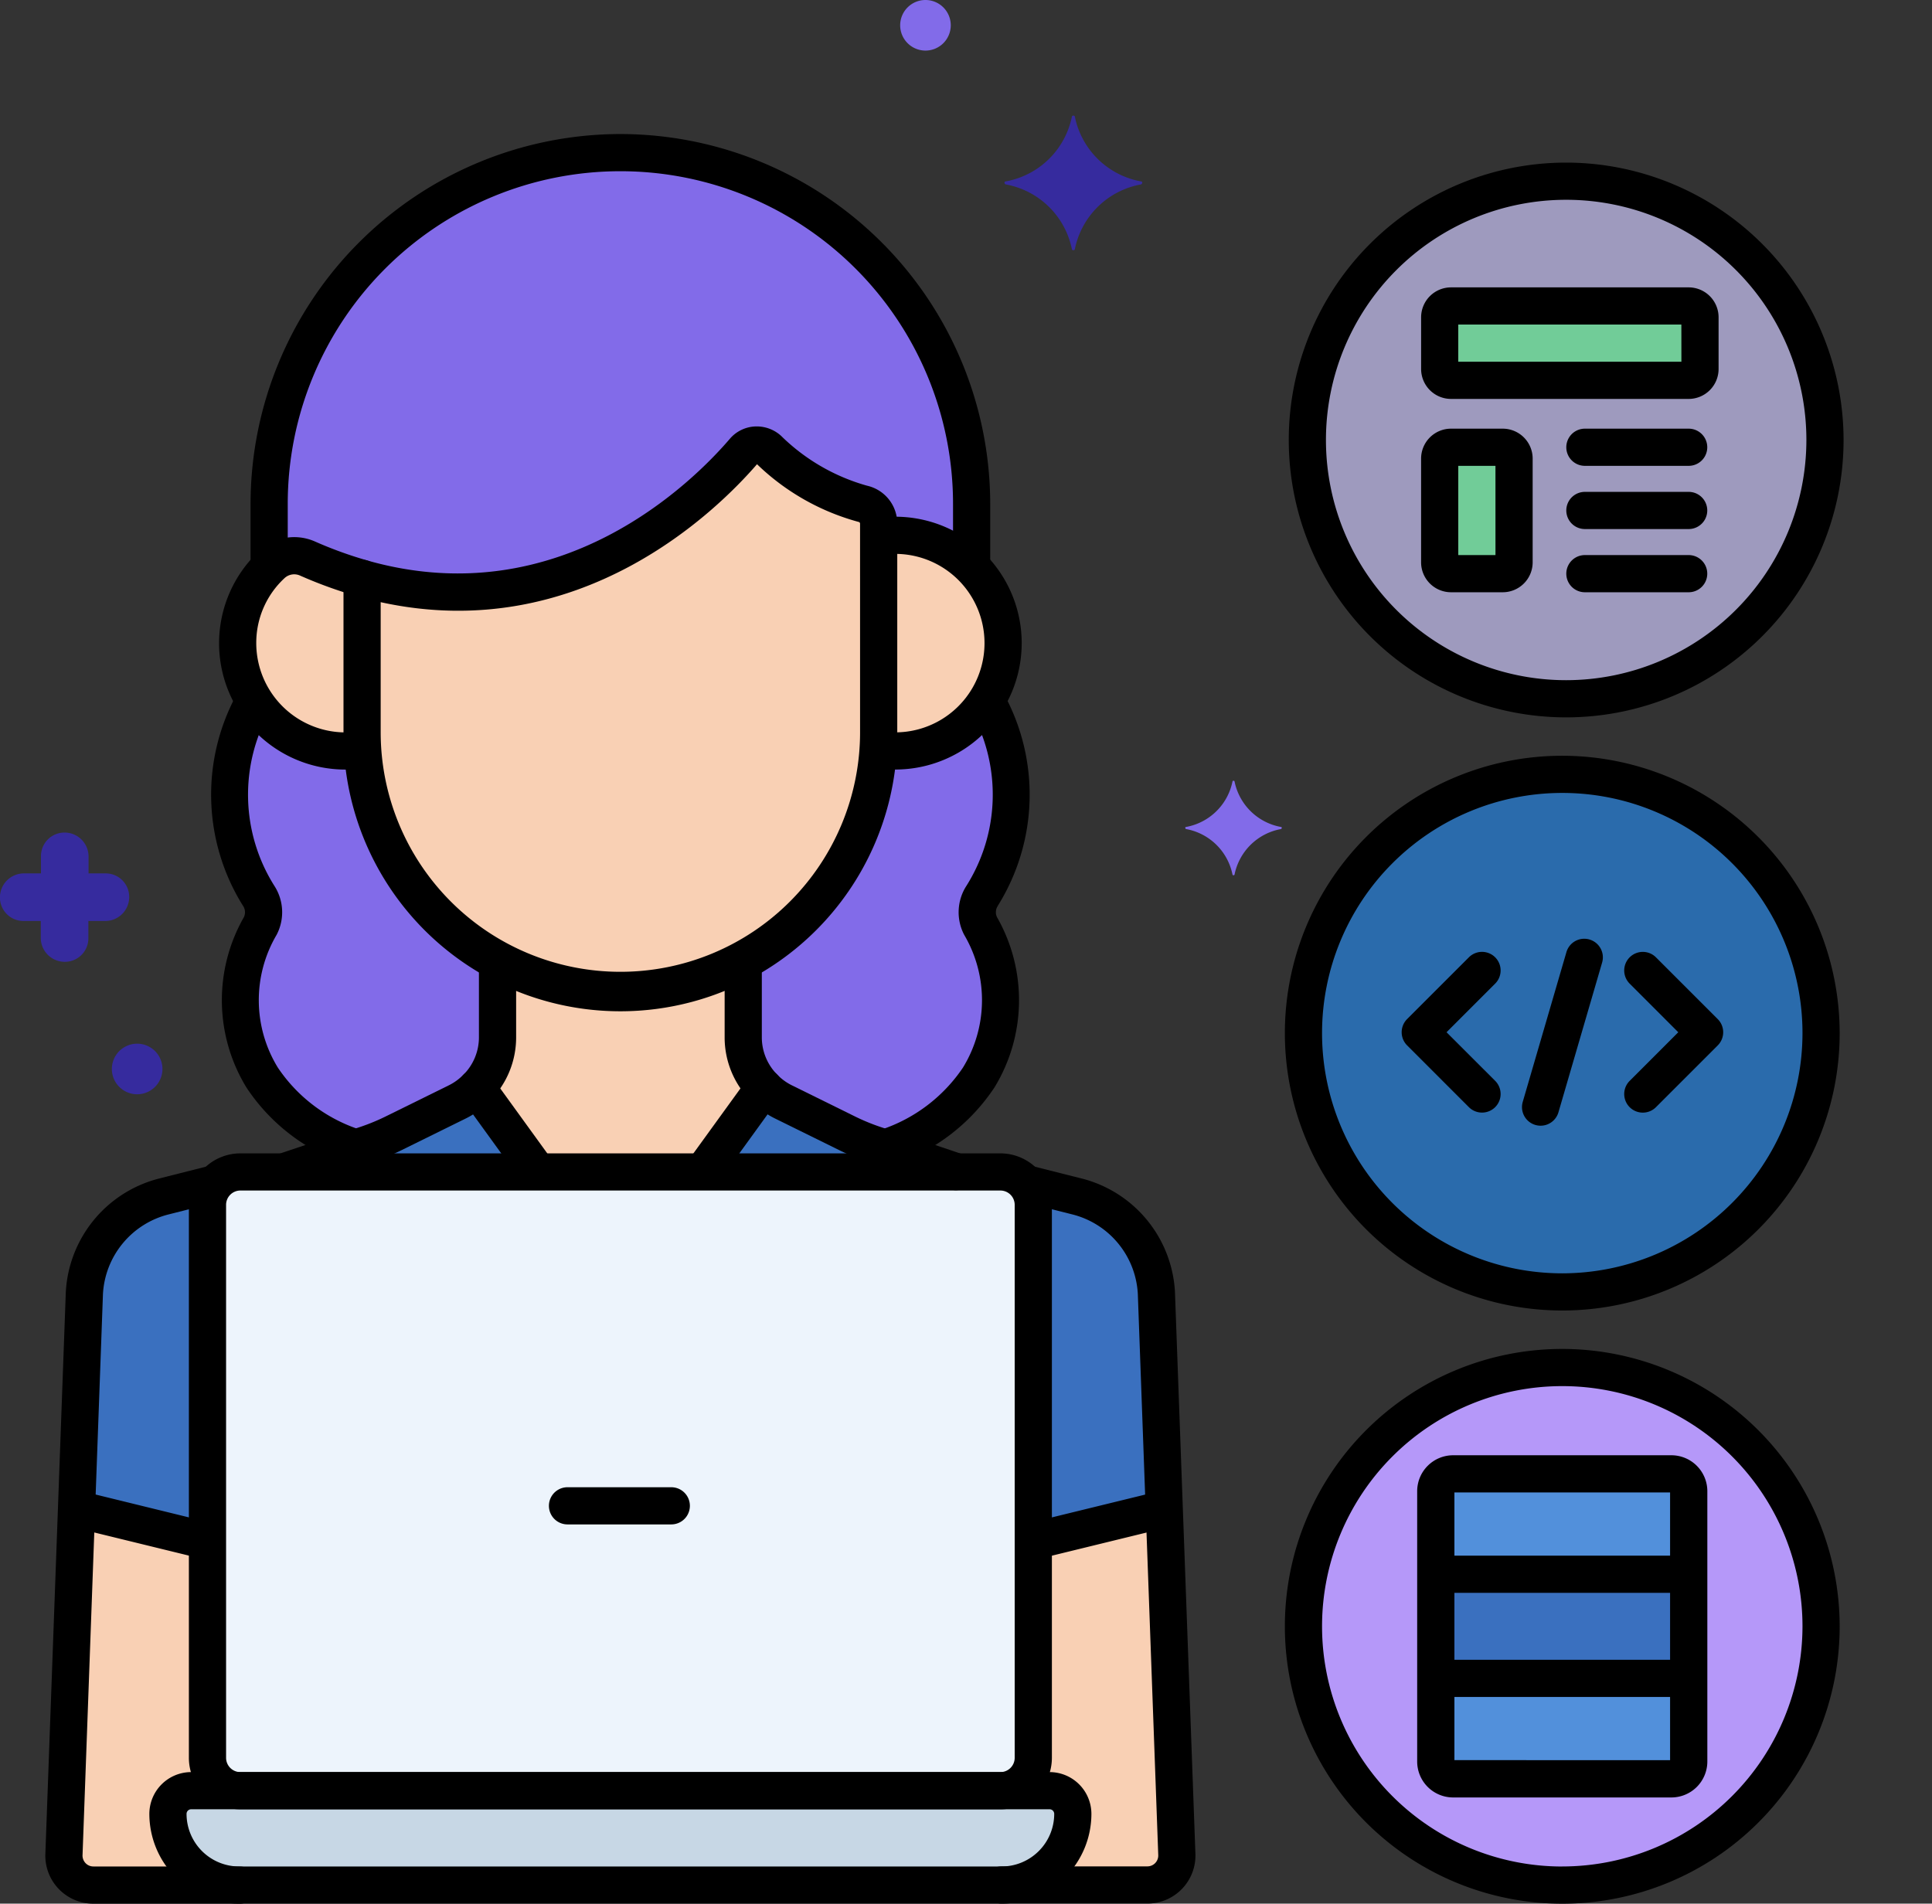 <svg id="Layer_7" xmlns="http://www.w3.org/2000/svg" width="102.052" height="100.564" viewBox="0 0 102.052 100.564">
  <rect x="0" y="0" width="102.052" height="100.564" fill="#333333" stroke="none"/>
  <g id="Grupo_1021439" data-name="Grupo 1021439">
    <g id="Grupo_1021309" data-name="Grupo 1021309" transform="translate(63.39 3.918)">
      <g id="Grupo_1021308" data-name="Grupo 1021308">
        <circle id="Elipse_7727" data-name="Elipse 7727" cx="13.671" cy="13.671" r="13.671" transform="translate(0 19.331) rotate(-45)" fill="#9e9abe"/>
      </g>
    </g>
    <g id="Grupo_1021311" data-name="Grupo 1021311" transform="translate(68.851 40.906)">
      <g id="Grupo_1021310" data-name="Grupo 1021310">
        <circle id="Elipse_7728" data-name="Elipse 7728" cx="13.671" cy="13.671" r="13.671" fill="#2a6bac"/>
      </g>
    </g>
    <g id="Grupo_1021313" data-name="Grupo 1021313" transform="translate(68.851 72.24)">
      <g id="Grupo_1021312" data-name="Grupo 1021312">
        <circle id="Elipse_7729" data-name="Elipse 7729" cx="13.671" cy="13.671" r="13.671" fill="#b598f9"/>
      </g>
    </g>
    <g id="Grupo_1021315" data-name="Grupo 1021315" transform="translate(76.048 16.164)">
      <g id="Grupo_1021314" data-name="Grupo 1021314">
        <path id="Trazado_738252" data-name="Trazado 738252" d="M210.788,41.147H198.235a.6.6,0,0,0-.6.6v2.733a.6.6,0,0,0,.6.6h12.553a.6.6,0,0,0,.6-.6V41.745A.6.6,0,0,0,210.788,41.147Z" transform="translate(-197.637 -41.147)" fill="#71cc98"/>
      </g>
    </g>
    <g id="Grupo_1021317" data-name="Grupo 1021317" transform="translate(76.048 23.627)">
      <g id="Grupo_1021316" data-name="Grupo 1021316">
        <path id="Trazado_738253" data-name="Trazado 738253" d="M200.967,60.147h-2.733a.6.6,0,0,0-.6.6v5.482a.6.6,0,0,0,.6.6h2.733a.6.6,0,0,0,.6-.6V60.745A.6.6,0,0,0,200.967,60.147Z" transform="translate(-197.637 -60.147)" fill="#71cc98"/>
      </g>
    </g>
    <g id="Grupo_1021319" data-name="Grupo 1021319" transform="translate(75.843 77.858)">
      <g id="Grupo_1021318" data-name="Grupo 1021318">
        <path id="Trazado_738254" data-name="Trazado 738254" d="M209.558,198.2H198.031a.914.914,0,0,0-.915.915V213.39a.914.914,0,0,0,.915.914h11.527a.914.914,0,0,0,.915-.914V199.114A.915.915,0,0,0,209.558,198.2Z" transform="translate(-197.116 -198.199)" fill="#5290db"/>
      </g>
    </g>
    <g id="Grupo_1021321" data-name="Grupo 1021321" transform="translate(75.843 83.161)">
      <g id="Grupo_1021320" data-name="Grupo 1021320">
        <path id="Trazado_738255" data-name="Trazado 738255" d="M197.116,211.7h13.356v5.5H197.116Z" transform="translate(-197.116 -211.699)" fill="#3a70bf"/>
      </g>
    </g>
    <g id="Grupo_1021324" data-name="Grupo 1021324" transform="translate(68.08 8.59)">
      <g id="Grupo_1021323" data-name="Grupo 1021323">
        <g id="Grupo_1021322" data-name="Grupo 1021322">
          <path id="Trazado_738256" data-name="Trazado 738256" d="M192,21.866a14.653,14.653,0,1,0,14.653,14.653A14.669,14.669,0,0,0,192,21.866Zm0,27.342a12.689,12.689,0,1,1,12.689-12.689A12.7,12.7,0,0,1,192,49.208Z" transform="translate(-177.352 -21.866)"/>
        </g>
      </g>
    </g>
    <g id="Grupo_1021327" data-name="Grupo 1021327" transform="translate(67.869 39.924)">
      <g id="Grupo_1021326" data-name="Grupo 1021326">
        <g id="Grupo_1021325" data-name="Grupo 1021325">
          <path id="Trazado_738257" data-name="Trazado 738257" d="M191.468,101.632a14.653,14.653,0,1,0,14.653,14.653A14.669,14.669,0,0,0,191.468,101.632Zm0,27.342a12.689,12.689,0,1,1,12.689-12.689A12.7,12.7,0,0,1,191.468,128.974Z" transform="translate(-176.815 -101.632)"/>
        </g>
      </g>
    </g>
    <g id="Grupo_1021329" data-name="Grupo 1021329" transform="translate(82.735 25.984)">
      <g id="Grupo_1021328" data-name="Grupo 1021328">
        <path id="Trazado_738258" data-name="Trazado 738258" d="M221.124,66.146h-5.482a.982.982,0,1,0,0,1.964h5.482a.982.982,0,1,0,0-1.964Z" transform="translate(-214.66 -66.146)"/>
      </g>
    </g>
    <g id="Grupo_1021331" data-name="Grupo 1021331" transform="translate(82.735 22.645)">
      <g id="Grupo_1021330" data-name="Grupo 1021330">
        <path id="Trazado_738259" data-name="Trazado 738259" d="M221.124,57.646h-5.482a.982.982,0,1,0,0,1.964h5.482a.982.982,0,1,0,0-1.964Z" transform="translate(-214.66 -57.646)"/>
      </g>
    </g>
    <g id="Grupo_1021333" data-name="Grupo 1021333" transform="translate(82.735 29.323)">
      <g id="Grupo_1021332" data-name="Grupo 1021332">
        <path id="Trazado_738260" data-name="Trazado 738260" d="M221.124,74.646h-5.482a.982.982,0,1,0,0,1.964h5.482a.982.982,0,1,0,0-1.964Z" transform="translate(-214.66 -74.646)"/>
      </g>
    </g>
    <g id="Grupo_1021335" data-name="Grupo 1021335" transform="translate(85.794 50.285)">
      <g id="Grupo_1021334" data-name="Grupo 1021334">
        <path id="Trazado_738261" data-name="Trazado 738261" d="M227.387,131.557l-3.263-3.263a.982.982,0,1,0-1.389,1.389l2.568,2.569-2.568,2.569a.982.982,0,0,0,1.389,1.389l3.263-3.263A.982.982,0,0,0,227.387,131.557Z" transform="translate(-222.447 -128.006)"/>
      </g>
    </g>
    <g id="Grupo_1021337" data-name="Grupo 1021337" transform="translate(74.038 50.285)">
      <g id="Grupo_1021336" data-name="Grupo 1021336">
        <path id="Trazado_738262" data-name="Trazado 738262" d="M194.892,132.251l2.569-2.569a.982.982,0,0,0-1.389-1.389l-3.263,3.263a.983.983,0,0,0,0,1.389l3.263,3.263a.982.982,0,0,0,1.389-1.389Z" transform="translate(-192.521 -128.006)"/>
      </g>
    </g>
    <g id="Grupo_1021339" data-name="Grupo 1021339" transform="translate(80.394 49.592)">
      <g id="Grupo_1021338" data-name="Grupo 1021338">
        <path id="Trazado_738263" data-name="Trazado 738263" d="M212.264,126.282a.981.981,0,0,0-1.218.668l-2.307,7.911a.982.982,0,1,0,1.886.55l2.307-7.911a.982.982,0,0,0-.668-1.218Z" transform="translate(-208.699 -126.243)"/>
      </g>
    </g>
    <g id="Grupo_1021342" data-name="Grupo 1021342" transform="translate(67.869 71.258)">
      <g id="Grupo_1021341" data-name="Grupo 1021341">
        <g id="Grupo_1021340" data-name="Grupo 1021340">
          <path id="Trazado_738264" data-name="Trazado 738264" d="M191.468,181.4a14.653,14.653,0,1,0,14.653,14.653A14.669,14.669,0,0,0,191.468,181.4Zm0,27.342a12.689,12.689,0,1,1,12.689-12.689A12.7,12.7,0,0,1,191.468,208.74Z" transform="translate(-176.815 -181.398)"/>
        </g>
      </g>
    </g>
    <g id="Grupo_1021344" data-name="Grupo 1021344" transform="translate(62.607 41.247)">
      <g id="Grupo_1021343" data-name="Grupo 1021343">
        <path id="Trazado_738265" data-name="Trazado 738265" d="M168.48,107.44a3.059,3.059,0,0,1-2.453-2.4c0-.055-.11-.055-.11,0a3.059,3.059,0,0,1-2.453,2.4c-.055,0-.055.083,0,.11a3.059,3.059,0,0,1,2.453,2.4c0,.055.11.055.11,0a3.058,3.058,0,0,1,2.453-2.4C168.535,107.523,168.535,107.44,168.48,107.44Z" transform="translate(-163.422 -105.001)" fill="#826be9"/>
      </g>
    </g>
    <g id="Grupo_1021346" data-name="Grupo 1021346" transform="translate(47.549)">
      <g id="Grupo_1021345" data-name="Grupo 1021345">
        <path id="Trazado_738266" data-name="Trazado 738266" d="M126.424,0a1.336,1.336,0,1,0,1.336,1.336A1.336,1.336,0,0,0,126.424,0Z" transform="translate(-125.088)" fill="#826be9"/>
      </g>
    </g>
    <g id="Grupo_1021348" data-name="Grupo 1021348" transform="translate(53.068 6.107)">
      <g id="Grupo_1021347" data-name="Grupo 1021347">
        <path id="Trazado_738267" data-name="Trazado 738267" d="M146.346,19.024a4.359,4.359,0,0,1-3.5-3.418c0-.079-.157-.079-.157,0a4.359,4.359,0,0,1-3.5,3.418c-.079,0-.079.118,0,.157a4.359,4.359,0,0,1,3.5,3.418c0,.079.157.079.157,0a4.359,4.359,0,0,1,3.5-3.418c.079-.039.079-.157,0-.157Z" transform="translate(-139.138 -15.547)" fill="#362b9e"/>
      </g>
    </g>
    <g id="Grupo_1021350" data-name="Grupo 1021350" transform="translate(75.307 82.179)">
      <g id="Grupo_1021349" data-name="Grupo 1021349">
        <path id="Trazado_738268" data-name="Trazado 738268" d="M209.253,209.2H196.732a.982.982,0,1,0,0,1.964h12.521a.982.982,0,0,0,0-1.964Z" transform="translate(-195.75 -209.199)"/>
      </g>
    </g>
    <g id="Grupo_1021352" data-name="Grupo 1021352" transform="translate(75.282 87.679)">
      <g id="Grupo_1021351" data-name="Grupo 1021351">
        <path id="Trazado_738269" data-name="Trazado 738269" d="M209.216,223.2H196.67a.982.982,0,1,0,0,1.964h12.546a.982.982,0,1,0,0-1.964Z" transform="translate(-195.688 -223.199)"/>
      </g>
    </g>
    <g id="Grupo_1021355" data-name="Grupo 1021355" transform="translate(75.066 15.181)">
      <g id="Grupo_1021354" data-name="Grupo 1021354">
        <g id="Grupo_1021353" data-name="Grupo 1021353">
          <path id="Trazado_738270" data-name="Trazado 738270" d="M209.271,38.646H196.718a1.582,1.582,0,0,0-1.58,1.58v2.733a1.582,1.582,0,0,0,1.58,1.58h12.553a1.582,1.582,0,0,0,1.58-1.58V40.226A1.582,1.582,0,0,0,209.271,38.646Zm-.384,3.928H197.1V40.61h11.785Z" transform="translate(-195.138 -38.646)"/>
        </g>
      </g>
    </g>
    <g id="Grupo_1021358" data-name="Grupo 1021358" transform="translate(75.066 22.645)">
      <g id="Grupo_1021357" data-name="Grupo 1021357">
        <g id="Grupo_1021356" data-name="Grupo 1021356">
          <path id="Trazado_738271" data-name="Trazado 738271" d="M199.449,57.646h-2.733a1.582,1.582,0,0,0-1.58,1.58v5.482a1.582,1.582,0,0,0,1.58,1.58h2.733a1.582,1.582,0,0,0,1.58-1.58V59.226A1.582,1.582,0,0,0,199.449,57.646Zm-.384,6.678H197.1V59.61h1.964Z" transform="translate(-195.137 -57.646)"/>
        </g>
      </g>
    </g>
    <g id="Grupo_1021361" data-name="Grupo 1021361" transform="translate(74.861 76.876)">
      <g id="Grupo_1021360" data-name="Grupo 1021360">
        <g id="Grupo_1021359" data-name="Grupo 1021359">
          <path id="Trazado_738272" data-name="Trazado 738272" d="M208.04,195.7H196.513a1.9,1.9,0,0,0-1.9,1.9v14.277a1.9,1.9,0,0,0,1.9,1.9H208.04a1.9,1.9,0,0,0,1.9-1.9V197.6A1.9,1.9,0,0,0,208.04,195.7Zm-.068,16.106H196.58V197.663h11.392Z" transform="translate(-194.616 -195.699)"/>
        </g>
      </g>
    </g>
    <g id="Grupo_1021363" data-name="Grupo 1021363" transform="translate(52.843 62.515)">
      <g id="Grupo_1021362" data-name="Grupo 1021362">
        <path id="Trazado_738273" data-name="Trazado 738273" d="M146.807,164.939a5.6,5.6,0,0,0-4.22-5.114l-2.712-.685a1.722,1.722,0,0,1,.429,1.131v29.212a1.737,1.737,0,0,1-1.737,1.737h2.6a1.227,1.227,0,0,1,1.226,1.226,3.76,3.76,0,0,1-3.76,3.76h7.7a1.555,1.555,0,0,0,1.553-1.642Z" transform="translate(-138.566 -159.14)" fill="#3a70bf"/>
      </g>
    </g>
    <g id="Grupo_1021365" data-name="Grupo 1021365" transform="translate(3.375 62.515)">
      <g id="Grupo_1021364" data-name="Grupo 1021364">
        <path id="Trazado_738274" data-name="Trazado 738274" d="M19.361,191.221h2.6a1.737,1.737,0,0,1-1.737-1.737V160.272a1.721,1.721,0,0,1,.429-1.131l-2.712.685a5.6,5.6,0,0,0-4.22,5.114l-1.078,29.626a1.555,1.555,0,0,0,1.553,1.642h7.7C19.818,196.208,18.684,191.221,19.361,191.221Z" transform="translate(-12.639 -159.141)" fill="#3a70bf"/>
      </g>
    </g>
    <g id="Grupo_1021367" data-name="Grupo 1021367" transform="translate(10.959 61.909)">
      <g id="Grupo_1021366" data-name="Grupo 1021366">
        <path id="Trazado_738275" data-name="Trazado 738275" d="M73.828,157.6H33.681a1.737,1.737,0,0,0-1.737,1.737v29.212a1.737,1.737,0,0,0,1.737,1.737H73.828a1.737,1.737,0,0,0,1.737-1.737V159.335A1.737,1.737,0,0,0,73.828,157.6Z" transform="translate(-31.944 -157.598)" fill="#edf4fc"/>
      </g>
    </g>
    <g id="Grupo_1021369" data-name="Grupo 1021369" transform="translate(8.871 94.596)">
      <g id="Grupo_1021368" data-name="Grupo 1021368">
        <path id="Trazado_738276" data-name="Trazado 738276" d="M73.2,240.807H27.854a1.227,1.227,0,0,0-1.226,1.226,3.76,3.76,0,0,0,3.76,3.76H70.665a3.76,3.76,0,0,0,3.76-3.76A1.226,1.226,0,0,0,73.2,240.807Z" transform="translate(-26.628 -240.807)" fill="#c7d7e5"/>
      </g>
    </g>
    <g id="Grupo_1021371" data-name="Grupo 1021371" transform="translate(46.379 28.278)">
      <g id="Grupo_1021370" data-name="Grupo 1021370">
        <path id="Trazado_738277" data-name="Trazado 738277" d="M123.019,71.985a5.693,5.693,0,0,0-.876.07V82.384c0,.308-.014.612-.035.915a5.694,5.694,0,1,0,.91-11.313Z" transform="translate(-122.109 -71.985)" fill="#f9d0b4"/>
      </g>
    </g>
    <g id="Grupo_1021373" data-name="Grupo 1021373" transform="translate(19.126 23.508)">
      <g id="Grupo_1021372" data-name="Grupo 1021372">
        <path id="Trazado_738278" data-name="Trazado 738278" d="M79.182,62.95A11.3,11.3,0,0,1,74.2,60.084a.905.905,0,0,0-1.3.073c-2.078,2.425-9.446,9.784-20.169,6.729v8.125a13.644,13.644,0,0,0,27.287,0V63.989a1.071,1.071,0,0,0-.839-1.039Z" transform="translate(-52.734 -59.844)" fill="#f9d0b4"/>
      </g>
    </g>
    <g id="Grupo_1021375" data-name="Grupo 1021375" transform="translate(12.554 29.356)">
      <g id="Grupo_1021374" data-name="Grupo 1021374">
        <path id="Trazado_738279" data-name="Trazado 738279" d="M42.576,84.049V75.924a22.18,22.18,0,0,1-2.886-1.048A1.736,1.736,0,0,0,37.8,75.2a5.679,5.679,0,0,0,4.807,9.764C42.59,84.662,42.576,84.357,42.576,84.049Z" transform="translate(-36.004 -74.729)" fill="#f9d0b4"/>
      </g>
    </g>
    <g id="Grupo_1021377" data-name="Grupo 1021377" transform="translate(14.217 8.063)">
      <g id="Grupo_1021376" data-name="Grupo 1021376">
        <path id="Trazado_738280" data-name="Trazado 738280" d="M58.79,20.526A18.607,18.607,0,0,0,40.237,39.079v3.353c.046-.047.089-.1.137-.142a1.736,1.736,0,0,1,1.887-.324,22.237,22.237,0,0,0,2.886,1.048c10.723,3.055,18.092-4.3,20.169-6.729a.905.905,0,0,1,1.3-.073,11.3,11.3,0,0,0,4.978,2.865,1.071,1.071,0,0,1,.839,1.039v.694a5.671,5.671,0,0,1,4.909,1.605V39.078A18.606,18.606,0,0,0,58.79,20.526Z" transform="translate(-40.237 -20.526)" fill="#826be9"/>
      </g>
    </g>
    <g id="Grupo_1021379" data-name="Grupo 1021379" transform="translate(39.259 37.005)">
      <g id="Grupo_1021378" data-name="Grupo 1021378">
        <path id="Trazado_738281" data-name="Trazado 738281" d="M116.606,104.515a10.085,10.085,0,0,0,.225-10.313,5.627,5.627,0,0,1-5.727,2.586,13.692,13.692,0,0,1-7.12,11.075V112a3.787,3.787,0,0,0,1.809,3.223c.446.275-.12-.048,3.68,1.843a13.125,13.125,0,0,0,1.707.682c.1.032.208.061.312.09a9.448,9.448,0,0,0,4.927-3.719,7.808,7.808,0,0,0,.1-8A1.584,1.584,0,0,1,116.606,104.515Z" transform="translate(-103.985 -94.202)" fill="#826be9"/>
      </g>
    </g>
    <g id="Grupo_1021381" data-name="Grupo 1021381" transform="translate(12.114 37.005)">
      <g id="Grupo_1021380" data-name="Grupo 1021380">
        <path id="Trazado_738282" data-name="Trazado 738282" d="M41.931,96.787A5.626,5.626,0,0,1,36.2,94.2a10.086,10.086,0,0,0,.225,10.313,1.582,1.582,0,0,1,.084,1.6,7.808,7.808,0,0,0,.1,8,9.449,9.449,0,0,0,4.927,3.719c.1-.029.209-.058.312-.09a13.091,13.091,0,0,0,1.707-.682c4.047-2.013,3.268-1.588,3.68-1.843A3.788,3.788,0,0,0,49.051,112v-4.138A13.689,13.689,0,0,1,41.931,96.787Z" transform="translate(-34.884 -94.201)" fill="#826be9"/>
      </g>
    </g>
    <g id="Grupo_1021383" data-name="Grupo 1021383" transform="translate(3.375 79.718)">
      <g id="Grupo_1021382" data-name="Grupo 1021382">
        <path id="Trazado_738283" data-name="Trazado 738283" d="M18.134,219.038a1.227,1.227,0,0,1,1.226-1.226h2.6a1.737,1.737,0,0,1-1.737-1.737V204.627L13.3,202.934l-.663,18.222a1.555,1.555,0,0,0,1.553,1.642h7.7A3.76,3.76,0,0,1,18.134,219.038Z" transform="translate(-12.638 -202.934)" fill="#f9d0b4"/>
      </g>
    </g>
    <g id="Grupo_1021385" data-name="Grupo 1021385" transform="translate(52.843 79.719)">
      <g id="Grupo_1021384" data-name="Grupo 1021384">
        <path id="Trazado_738284" data-name="Trazado 738284" d="M147.221,202.935l-6.919,1.693v11.447a1.737,1.737,0,0,1-1.737,1.737h2.6a1.227,1.227,0,0,1,1.226,1.226,3.76,3.76,0,0,1-3.76,3.76h7.7a1.555,1.555,0,0,0,1.553-1.642Z" transform="translate(-138.565 -202.935)" fill="#f9d0b4"/>
      </g>
    </g>
    <g id="Grupo_1021387" data-name="Grupo 1021387" transform="translate(14.998 57.46)">
      <g id="Grupo_1021386" data-name="Grupo 1021386">
        <path id="Trazado_738285" data-name="Trazado 738285" d="M52.41,146.273a3.771,3.771,0,0,1-1.019.746l-3.373,1.663a11.905,11.905,0,0,1-2.112.8l-3.681,1.241H55.632Z" transform="translate(-42.225 -146.273)" fill="#3a70bf"/>
      </g>
    </g>
    <g id="Grupo_1021389" data-name="Grupo 1021389" transform="translate(37.135 57.46)">
      <g id="Grupo_1021388" data-name="Grupo 1021388">
        <path id="Trazado_738286" data-name="Trazado 738286" d="M108.3,149.48a11.924,11.924,0,0,1-2.112-.8l-3.373-1.663a3.77,3.77,0,0,1-1.019-.746l-3.222,4.449h13.407Z" transform="translate(-98.578 -146.273)" fill="#3a70bf"/>
      </g>
    </g>
    <g id="Grupo_1021391" data-name="Grupo 1021391" transform="translate(25.183 50.667)">
      <g id="Grupo_1021390" data-name="Grupo 1021390">
        <path id="Trazado_738287" data-name="Trazado 738287" d="M82.229,133.117v-4.138a13.565,13.565,0,0,1-12.979,0v4.138a3.785,3.785,0,0,1-1.1,2.656l3.222,4.449H80.1l3.222-4.449a3.785,3.785,0,0,1-1.1-2.656Z" transform="translate(-68.153 -128.979)" fill="#f9d0b4"/>
      </g>
    </g>
    <g id="Grupo_1021393" data-name="Grupo 1021393" transform="translate(51.926 61.572)">
      <g id="Grupo_1021392" data-name="Grupo 1021392">
        <path id="Trazado_738288" data-name="Trazado 738288" d="M147.449,193.072l-1.079-29.646a6.548,6.548,0,0,0-4.96-6.011l-2.56-.646a.982.982,0,1,0-.481,1.9l2.561.647a4.586,4.586,0,0,1,3.478,4.2l1.079,29.646a.574.574,0,0,1-.572.6h-7.7a.982.982,0,0,0,0,1.964h7.7a2.537,2.537,0,0,0,2.534-2.66Z" transform="translate(-136.232 -156.739)"/>
      </g>
    </g>
    <g id="Grupo_1021395" data-name="Grupo 1021395" transform="translate(2.393 61.56)">
      <g id="Grupo_1021394" data-name="Grupo 1021394">
        <path id="Trazado_738289" data-name="Trazado 738289" d="M20.376,193.749h-7.7a.568.568,0,0,1-.416-.18.583.583,0,0,1-.155-.445l1.077-29.607a4.593,4.593,0,0,1,3.48-4.217l2.6-.658a.982.982,0,0,0-.481-1.9l-2.6.657a6.553,6.553,0,0,0-4.962,6.031l-1.077,29.607a2.537,2.537,0,0,0,2.533,2.678h7.7a.982.982,0,1,0,0-1.963Z" transform="translate(-10.137 -156.709)"/>
      </g>
    </g>
    <g id="Grupo_1021403" data-name="Grupo 1021403" transform="translate(28.995 78.566)">
      <g id="Grupo_1021402" data-name="Grupo 1021402">
        <path id="Trazado_738291" data-name="Trazado 738291" d="M84.32,200H78.838a.982.982,0,0,0,0,1.964H84.32a.982.982,0,1,0,0-1.964Z" transform="translate(-77.856 -200)"/>
      </g>
    </g>
    <g id="Grupo_1021406" data-name="Grupo 1021406" transform="translate(9.977 60.927)">
      <g id="Grupo_1021405" data-name="Grupo 1021405">
        <g id="Grupo_1021404" data-name="Grupo 1021404">
          <path id="Trazado_738292" data-name="Trazado 738292" d="M72.31,155.1H32.164a2.723,2.723,0,0,0-2.72,2.72v29.212a2.723,2.723,0,0,0,2.72,2.72H72.31a2.723,2.723,0,0,0,2.72-2.72V157.818A2.723,2.723,0,0,0,72.31,155.1Zm.755,31.931a.756.756,0,0,1-.755.755H32.164a.756.756,0,0,1-.755-.755V157.818a.756.756,0,0,1,.755-.755H72.31a.756.756,0,0,1,.755.755Z" transform="translate(-29.444 -155.098)"/>
        </g>
      </g>
    </g>
    <g id="Grupo_1021409" data-name="Grupo 1021409" transform="translate(7.889 93.614)">
      <g id="Grupo_1021408" data-name="Grupo 1021408">
        <g id="Grupo_1021407" data-name="Grupo 1021407">
          <path id="Trazado_738293" data-name="Trazado 738293" d="M71.681,238.307H26.336a2.211,2.211,0,0,0-2.208,2.208,4.748,4.748,0,0,0,4.742,4.742H69.147a4.748,4.748,0,0,0,4.742-4.742A2.21,2.21,0,0,0,71.681,238.307Zm-2.534,4.986H28.871a2.781,2.781,0,0,1-2.778-2.778.245.245,0,0,1,.244-.244H71.681a.245.245,0,0,1,.244.244A2.782,2.782,0,0,1,69.147,243.293Z" transform="translate(-24.128 -238.307)"/>
        </g>
      </g>
    </g>
    <g id="Grupo_1021411" data-name="Grupo 1021411" transform="translate(0 43.978)">
      <g id="Grupo_1021410" data-name="Grupo 1021410">
        <path id="Trazado_738294" data-name="Trazado 738294" d="M9.624,114.114h-.9v-.9a1.266,1.266,0,0,0-1.257-1.257,1.241,1.241,0,0,0-1.257,1.257v.9H5.3a1.266,1.266,0,0,0-1.257,1.257A1.241,1.241,0,0,0,5.3,116.628h.9v.9a1.266,1.266,0,0,0,1.257,1.257,1.241,1.241,0,0,0,1.257-1.257v-.9h.9a1.266,1.266,0,0,0,1.257-1.257A1.241,1.241,0,0,0,9.624,114.114Z" transform="translate(-4.046 -111.953)" fill="#362b9e"/>
      </g>
    </g>
    <g id="Grupo_1021413" data-name="Grupo 1021413" transform="translate(5.909 55.135)">
      <g id="Grupo_1021412" data-name="Grupo 1021412">
        <path id="Trazado_738295" data-name="Trazado 738295" d="M20.424,140.353a1.336,1.336,0,1,0,1.336,1.336A1.336,1.336,0,0,0,20.424,140.353Z" transform="translate(-19.088 -140.353)" fill="#362b9e"/>
      </g>
    </g>
    <g id="Grupo_1021415" data-name="Grupo 1021415" transform="translate(45.758 27.296)">
      <g id="Grupo_1021414" data-name="Grupo 1021414">
        <path id="Trazado_738296" data-name="Trazado 738296" d="M122.06,69.485c-.2,0-.412.01-.618.03a.982.982,0,0,0,.187,1.955q.213-.021.432-.021a4.714,4.714,0,0,1,0,9.428,4.138,4.138,0,0,1-.445-.025.982.982,0,0,0-.209,1.953,6.1,6.1,0,0,0,.654.036,6.678,6.678,0,1,0,0-13.356Z" transform="translate(-120.529 -69.485)"/>
      </g>
    </g>
    <g id="Grupo_1021418" data-name="Grupo 1021418" transform="translate(18.144 22.526)">
      <g id="Grupo_1021417" data-name="Grupo 1021417">
        <g id="Grupo_1021416" data-name="Grupo 1021416">
          <path id="Trazado_738297" data-name="Trazado 738297" d="M77.885,60.474a10.515,10.515,0,0,1-4.54-2.635,1.915,1.915,0,0,0-1.4-.492A1.864,1.864,0,0,0,70.639,58c-1.919,2.24-8.974,9.324-19.155,6.424a.982.982,0,0,0-1.251.944v8.125a14.626,14.626,0,1,0,29.251,0V62.47A2.046,2.046,0,0,0,77.885,60.474ZM77.52,73.493a12.661,12.661,0,1,1-25.323,0V66.628c10.535,2.31,17.775-4.853,19.879-7.288a12.363,12.363,0,0,0,5.364,3.048.092.092,0,0,1,.079.082Z" transform="translate(-50.233 -57.343)"/>
        </g>
      </g>
    </g>
    <g id="Grupo_1021420" data-name="Grupo 1021420" transform="translate(11.572 28.373)">
      <g id="Grupo_1021419" data-name="Grupo 1021419">
        <path id="Trazado_738298" data-name="Trazado 738298" d="M41.327,73.461a21.341,21.341,0,0,1-2.758-1,2.713,2.713,0,0,0-2.955.506,6.673,6.673,0,0,0,4.569,11.542c.186,0,.369-.009.55-.026a.982.982,0,1,0-.181-1.955c-.122.011-.245.018-.37.018a4.72,4.72,0,0,1-4.714-4.714A4.657,4.657,0,0,1,36.957,74.4a.749.749,0,0,1,.818-.142,23.324,23.324,0,0,0,3.013,1.094.982.982,0,0,0,.538-1.89Z" transform="translate(-33.504 -72.228)"/>
      </g>
    </g>
    <g id="Grupo_1021422" data-name="Grupo 1021422" transform="translate(13.235 7.081)">
      <g id="Grupo_1021421" data-name="Grupo 1021421">
        <path id="Trazado_738299" data-name="Trazado 738299" d="M57.272,18.026A19.557,19.557,0,0,0,37.737,37.561v3.271a.982.982,0,1,0,1.964,0V37.561a17.571,17.571,0,0,1,35.142,0V40.7a.982.982,0,0,0,1.964,0V37.561A19.557,19.557,0,0,0,57.272,18.026Z" transform="translate(-37.737 -18.026)"/>
      </g>
    </g>
    <g id="Grupo_1021424" data-name="Grupo 1021424" transform="translate(45.937 36.172)">
      <g id="Grupo_1021423" data-name="Grupo 1021423">
        <path id="Trazado_738300" data-name="Trazado 738300" d="M127.756,103.755a11.084,11.084,0,0,0,.352-11.129.982.982,0,0,0-1.759.872,9.033,9.033,0,0,1-.249,9.2,2.573,2.573,0,0,0-.122,2.594,6.806,6.806,0,0,1-.066,7.015,8.4,8.4,0,0,1-4.292,3.268.982.982,0,1,0,.7,1.836,10.31,10.31,0,0,0,5.257-4.056,8.843,8.843,0,0,0,.137-8.991.6.6,0,0,1,.047-.61Z" transform="translate(-120.985 -92.08)"/>
      </g>
    </g>
    <g id="Grupo_1021426" data-name="Grupo 1021426" transform="translate(11.139 36.189)">
      <g id="Grupo_1021425" data-name="Grupo 1021425">
        <path id="Trazado_738301" data-name="Trazado 738301" d="M40.088,115.547a8.328,8.328,0,0,1-4.149-3.213,6.806,6.806,0,0,1-.066-7.015,2.572,2.572,0,0,0-.122-2.593,9.03,9.03,0,0,1-.257-9.184.982.982,0,0,0-1.761-.87,11.081,11.081,0,0,0,.362,11.11.6.6,0,0,1,.047.61,8.843,8.843,0,0,0,.137,8.992,10.239,10.239,0,0,0,5.091,3.992.982.982,0,0,0,.718-1.828Z" transform="translate(-32.401 -92.124)"/>
      </g>
    </g>
    <g id="Grupo_1021428" data-name="Grupo 1021428" transform="translate(3.284 78.791)">
      <g id="Grupo_1021427" data-name="Grupo 1021427">
        <path id="Trazado_738302" data-name="Trazado 738302" d="M20.06,202.178,13.621,200.6a.982.982,0,1,0-.467,1.908l6.439,1.575a.982.982,0,0,0,.467-1.908Z" transform="translate(-12.406 -200.575)"/>
      </g>
    </g>
    <g id="Grupo_1021430" data-name="Grupo 1021430" transform="translate(53.84 78.813)">
      <g id="Grupo_1021429" data-name="Grupo 1021429">
        <path id="Trazado_738303" data-name="Trazado 738303" d="M149.4,201.377a.981.981,0,0,0-1.187-.72l-6.366,1.557a.982.982,0,1,0,.467,1.908l6.366-1.557A.982.982,0,0,0,149.4,201.377Z" transform="translate(-141.103 -200.628)"/>
      </g>
    </g>
    <g id="Grupo_1021432" data-name="Grupo 1021432" transform="translate(14.127 56.478)">
      <g id="Grupo_1021431" data-name="Grupo 1021431">
        <path id="Trazado_738304" data-name="Trazado 738304" d="M54.891,148.366l-3.032-4.187a.982.982,0,0,0-1.5-.113,2.8,2.8,0,0,1-.753.554l-3.373,1.663a11,11,0,0,1-1.939.732l-.053.017-3.57,1.2A.982.982,0,0,0,41.3,150.1l3.544-1.195a12.949,12.949,0,0,0,2.259-.857l3.373-1.663a4.473,4.473,0,0,0,.392-.218l2.429,3.355a.982.982,0,1,0,1.591-1.153Z" transform="translate(-40.007 -143.773)"/>
      </g>
    </g>
    <g id="Grupo_1021434" data-name="Grupo 1021434" transform="translate(36.226 56.478)">
      <g id="Grupo_1021433" data-name="Grupo 1021433">
        <path id="Trazado_738305" data-name="Trazado 738305" d="M110.815,148.246l-3.6-1.214-.053-.016a11,11,0,0,1-1.939-.732l-3.373-1.664a2.8,2.8,0,0,1-.753-.554.982.982,0,0,0-1.5.113l-3.148,4.347a.982.982,0,1,0,1.591,1.152l2.545-3.515q.192.12.392.218l3.373,1.663a12.9,12.9,0,0,0,2.259.857l3.576,1.206a.982.982,0,1,0,.627-1.86Z" transform="translate(-96.266 -143.773)"/>
      </g>
    </g>
    <g id="Grupo_1021436" data-name="Grupo 1021436" transform="translate(24.201 49.914)">
      <g id="Grupo_1021435" data-name="Grupo 1021435">
        <path id="Trazado_738306" data-name="Trazado 738306" d="M67.732,127.063a.982.982,0,0,0-.982.982v3.908a2.793,2.793,0,0,1-.815,1.967.982.982,0,1,0,1.4,1.378,4.744,4.744,0,0,0,1.38-3.345v-3.908A.982.982,0,0,0,67.732,127.063Z" transform="translate(-65.653 -127.063)"/>
      </g>
    </g>
    <g id="Grupo_1021438" data-name="Grupo 1021438" transform="translate(38.277 49.938)">
      <g id="Grupo_1021437" data-name="Grupo 1021437">
        <path id="Trazado_738307" data-name="Trazado 738307" d="M104.265,133.958a2.793,2.793,0,0,1-.815-1.967v-3.884a.982.982,0,0,0-1.964,0v3.884a4.745,4.745,0,0,0,1.379,3.345.982.982,0,1,0,1.4-1.378Z" transform="translate(-101.486 -127.125)"/>
      </g>
    </g>
  </g>
</svg>
